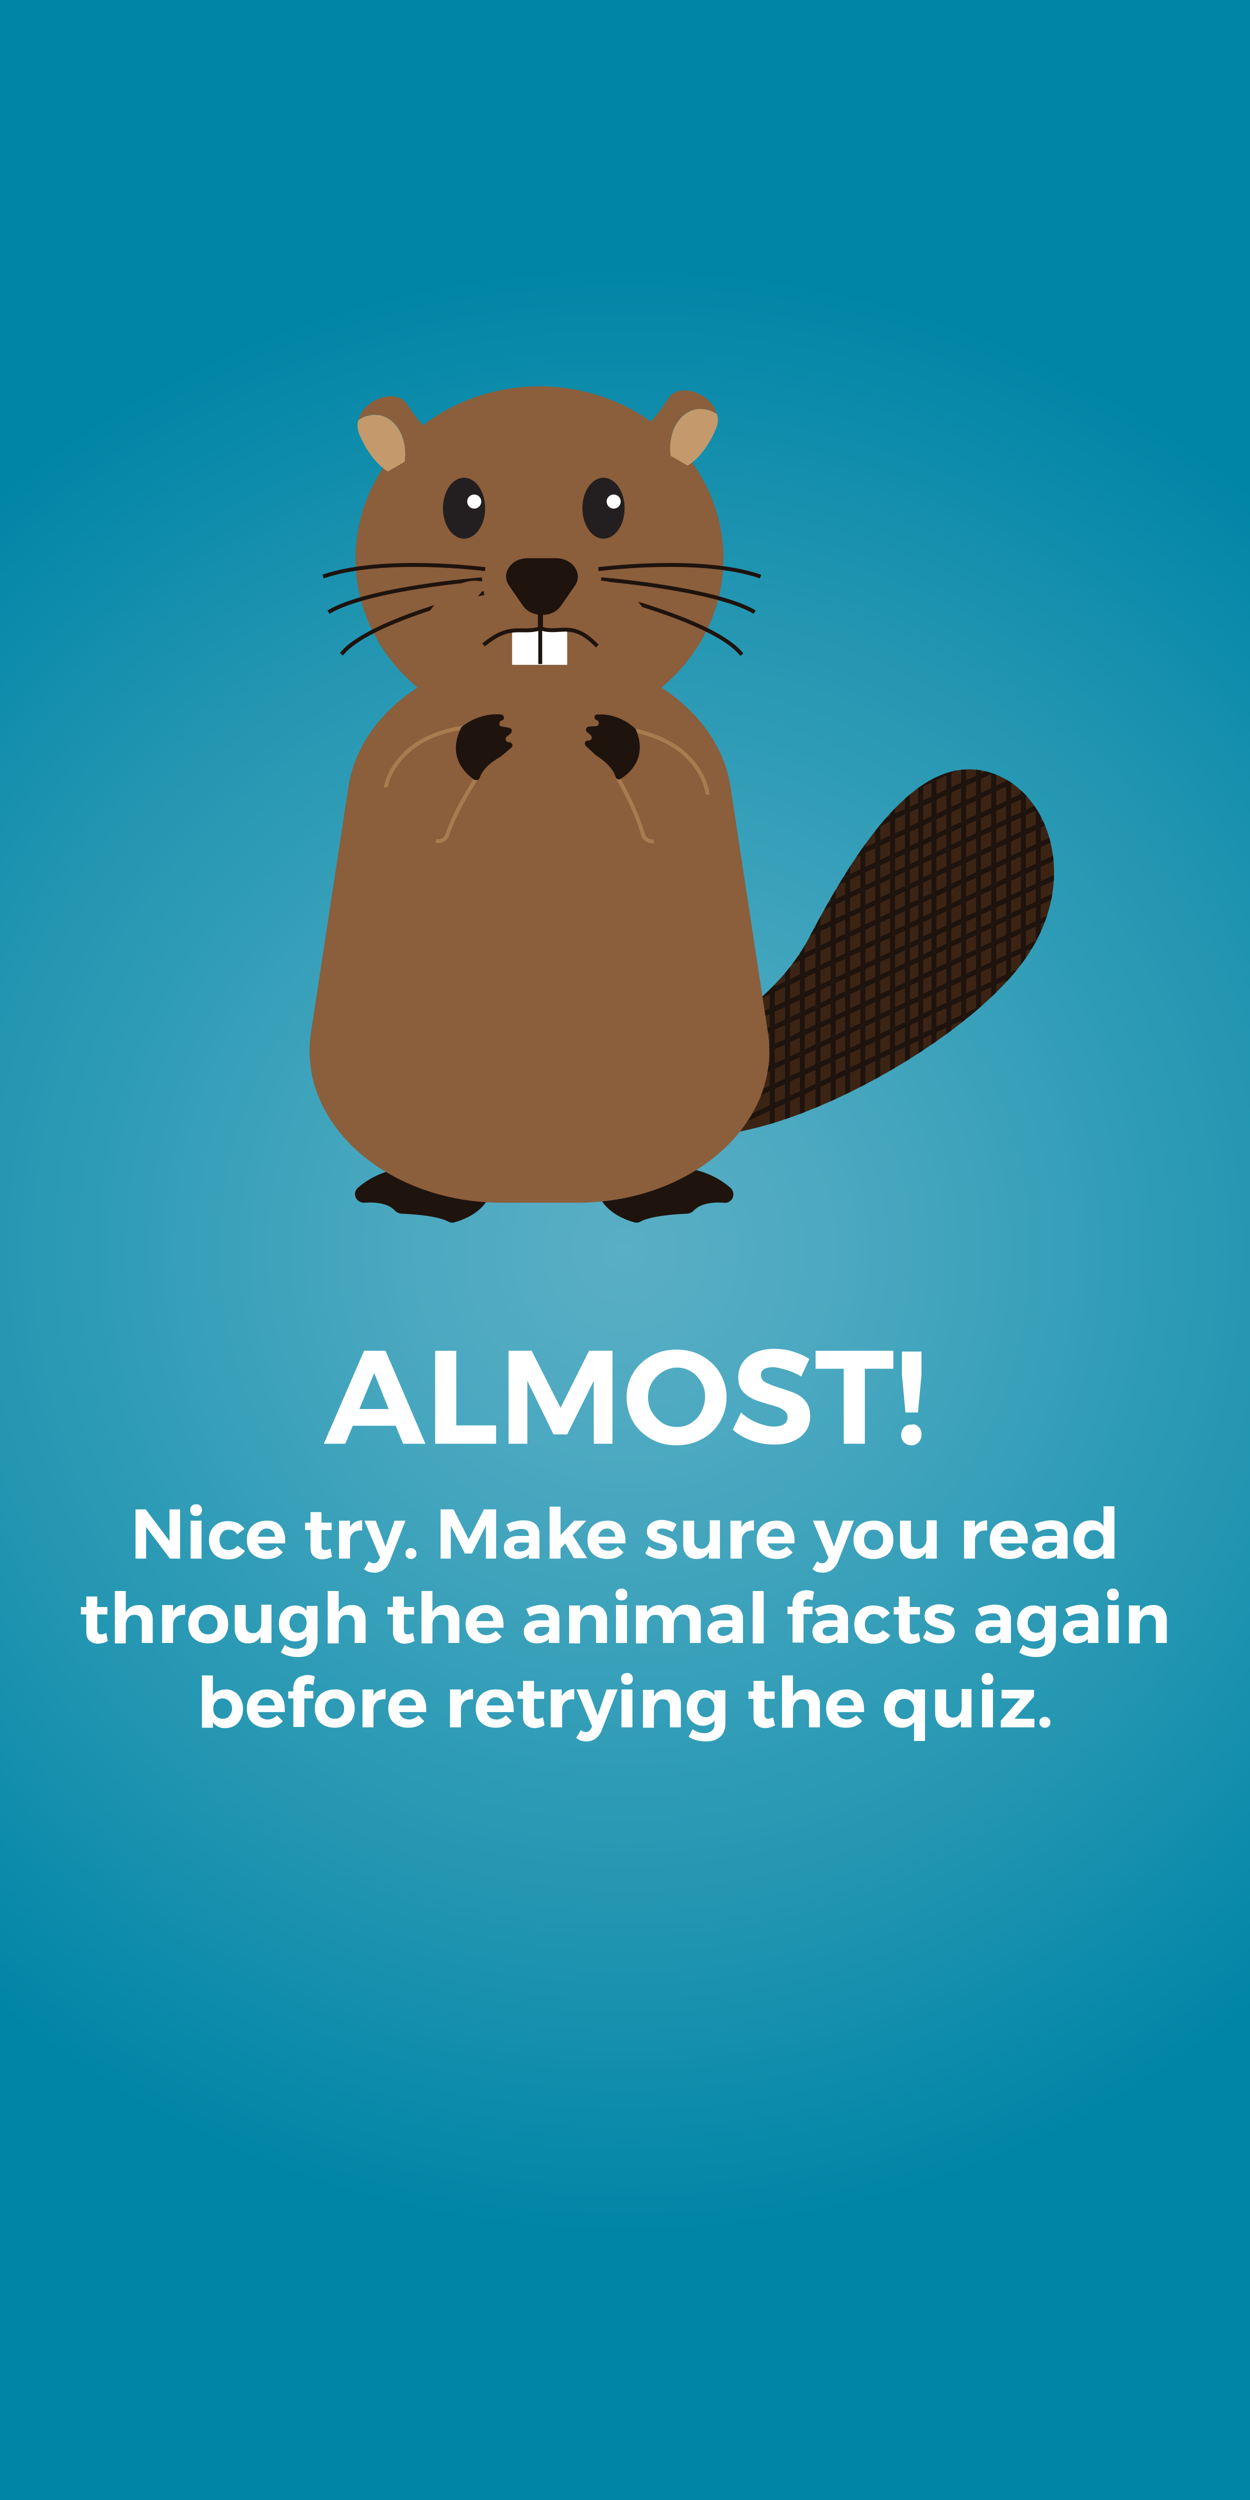 <?xml version="1.0" encoding="utf-8"?>
<!-- Generator: Adobe Illustrator 19.0.0, SVG Export Plug-In . SVG Version: 6.00 Build 0)  -->
<svg version="1.1" id="Layer_1" xmlns="http://www.w3.org/2000/svg" xmlns:xlink="http://www.w3.org/1999/xlink" x="0px" y="0px"
	 viewBox="140 -300 320 640" style="enable-background:new 140 -300 320 640;" xml:space="preserve">
<rect x="140" y="-300" width="320" height="640" fill="#333333" stroke="none"/>
<style type="text/css">
	.st0{fill:url(#SVGID_1_);}
	.st1{fill:#1E130D;}
	.st2{fill:#8B5E3C;}
	.st3{fill:#C49A6C;}
	.st4{clip-path:url(#SVGID_3_);}
	.st5{fill:#3C2415;}
	.st6{fill:none;stroke:#1E130D;stroke-width:1.27;stroke-miterlimit:10;}
	.st7{fill:#231F20;}
	.st8{fill:#FFFFFF;}
	.st9{fill:none;stroke:#1E130D;stroke-miterlimit:10;}
	.st10{fill:none;stroke:#A97C50;stroke-miterlimit:10;}
</style>
<title>Asset 46</title>
<radialGradient id="SVGID_1_" cx="300" cy="20" r="252.982" gradientTransform="matrix(1 0 0 -1 0 40)" gradientUnits="userSpaceOnUse">
	<stop  offset="0" style="stop-color:#59AFC5"/>
	<stop  offset="0.23" style="stop-color:#4AA8C0"/>
	<stop  offset="0.66" style="stop-color:#2396B2"/>
	<stop  offset="1" style="stop-color:#0085A6"/>
</radialGradient>
<rect x="140" y="-300" class="st0" width="320" height="640"/>
<g id="Layer_2-2">
	<g id="Orca">
		<path class="st1" d="M247.3-1.3c0,0-9.1-0.5-15.7,5.4c-0.9,0.8-1,2.2-0.1,3.1c0.5,0.5,1.1,0.7,1.8,0.7c2.8-0.2,6,0.1,7.8,2
			c0.4,0.5,1,0.7,1.6,0.8c2.6,0.1,9.2,0.5,12,2c0.5,0.3,1.1,0.4,1.7,0.2c2.1-0.6,6.9-2.3,9-6.8C268.1,0.4,247.3-1.3,247.3-1.3z"/>
		<path class="st1" d="M311.3-1.3c0,0,9.1-0.5,15.7,5.4c0.9,0.8,1,2.2,0.2,3.1c-0.5,0.5-1.1,0.8-1.8,0.7c-2.8-0.2-6,0.1-7.8,2
			c-0.4,0.5-1,0.7-1.6,0.8c-2.6,0.1-9.2,0.5-12,2c-0.5,0.3-1.1,0.4-1.7,0.2c-2.1-0.6-6.9-2.3-9-6.8C290.6,0.4,311.3-1.3,311.3-1.3z"
			/>
		<ellipse class="st2" cx="278.1" cy="-157" rx="47.1" ry="44.1"/>
		<path class="st2" d="M237.3-193.7c4.4,0.9,7.1,6.1,6.4,11.9l8.9-5.2c-3.3-2.7-6.1-5.8-8.3-9.4c-2.7-4.5-11.3-1.4-12.5,3.9
			C233.3-193.6,235.3-194.1,237.3-193.7z"/>
		<path class="st3" d="M239.3-179.3l4.3-2.5c0.8-5.8-2-11-6.4-11.9c-1.9-0.3-3.9,0.1-5.5,1.3c-0.3,1.2-0.2,2.5,0.3,3.6
			C235-181.6,239.3-179.3,239.3-179.3z"/>
		<path class="st2" d="M318-195.2c-4.4,0.9-7.1,6.1-6.4,11.9l-8.9-5.2c3.3-2.6,6.1-5.8,8.3-9.4c2.7-4.5,11.2-1.4,12.5,3.9
			C322-195.1,320-195.5,318-195.2z"/>
		<path class="st3" d="M316-180.8l-4.3-2.5c-0.8-5.8,2-11,6.4-11.9c1.9-0.3,3.9,0.1,5.5,1.3c0.3,1.2,0.2,2.5-0.3,3.6
			C320.3-183,316-180.8,316-180.8z"/>
		<g>
			<defs>
				<path id="SVGID_2_" d="M300-24.7c0,0,34.4-11,47.1-35.2s27.6-46.2,44.5-42.8s25.9,28.4,9.8,49.6S339-6.5,315.3-9.5L300-24.7z"/>
			</defs>
			<clipPath id="SVGID_3_">
				<use xlink:href="#SVGID_2_"  style="overflow:visible;"/>
			</clipPath>
			<g class="st4">
				<path class="st5" d="M300-24.7c0,0,34.4-11,47.1-35.2s27.6-46.2,44.5-42.8s25.9,28.4,9.8,49.6S339-6.5,315.3-9.5L300-24.7z"/>
				<path class="st6" d="M405.8-109.3v81.8"/>
				<path class="st6" d="M402-109.3v81.8"/>
				<path class="st6" d="M398.2-109.3v81.8"/>
				<path class="st6" d="M394.4-109.3v81.8"/>
				<path class="st6" d="M390.5-109.3v81.8"/>
				<path class="st6" d="M386.7-109.3v81.8"/>
				<path class="st6" d="M382.9-109.3v81.8"/>
				<path class="st6" d="M379.1-109.3v81.8"/>
				<path class="st6" d="M375.7-99.2v81.8"/>
				<path class="st6" d="M372.3-99.2v81.8"/>
				<path class="st6" d="M368.5-99.2v81.8"/>
				<path class="st6" d="M364.7-99.2v81.8"/>
				<path class="st6" d="M360.9-99.2v81.8"/>
				<path class="st6" d="M357-99.2v81.8"/>
				<path class="st6" d="M353.3-99.2v81.8"/>
				<path class="st6" d="M349.4-96.6v81.8"/>
				<path class="st6" d="M345.4-76.3V5.6"/>
				<path class="st6" d="M341.6-76.3V5.6"/>
				<path class="st6" d="M337.7-73.7V8.1"/>
				<line class="st6" x1="327.8" y1="-12" x2="419.8" y2="-55.3"/>
				<line class="st6" x1="325.7" y1="-16" x2="417.7" y2="-59.3"/>
				<line class="st6" x1="323.5" y1="-20.1" x2="415.6" y2="-63.3"/>
				<line class="st6" x1="321.4" y1="-24.1" x2="413.4" y2="-67.4"/>
				<line class="st6" x1="319.3" y1="-28.1" x2="411.3" y2="-71.4"/>
				<line class="st6" x1="325.7" y1="-35.8" x2="417.7" y2="-79"/>
				<line class="st6" x1="323.5" y1="-39.8" x2="415.6" y2="-83.1"/>
				<line class="st6" x1="321.4" y1="-43.8" x2="413.4" y2="-87.1"/>
				<line class="st6" x1="319.3" y1="-47.9" x2="411.3" y2="-91.1"/>
				<line class="st6" x1="317.2" y1="-51.9" x2="409.2" y2="-95.1"/>
				<line class="st6" x1="330.3" y1="-62.7" x2="422.3" y2="-105.9"/>
				<line class="st6" x1="328.2" y1="-66.7" x2="420.2" y2="-110"/>
				<line class="st6" x1="326.1" y1="-70.8" x2="418.1" y2="-114"/>
				<line class="st6" x1="324" y1="-74.8" x2="416" y2="-118"/>
				<line class="st6" x1="321.8" y1="-78.8" x2="413.9" y2="-122.1"/>
			</g>
		</g>
		<path class="st2" d="M287.7,7.9h-19.2c-29.5,0-52.4-20.4-48.9-43.5l9.6-63c3-19.5,24-34.2,48.9-34.2l0,0
			c24.9,0,45.9,14.7,48.9,34.2l9.6,63C340.1-12.5,317.3,7.9,287.7,7.9z"/>
		<path class="st1" d="M287.2-150.1l-3.6,5.2c-2.1,3.1-7.5,3.1-9.7,0l-3.6-5.2c-2.1-3.1,0.5-7,4.8-7h7.2
			C286.6-157.1,289.3-153.2,287.2-150.1z"/>
		<ellipse class="st7" cx="258.8" cy="-169.9" rx="5.4" ry="7.8"/>
		<circle class="st8" cx="261.4" cy="-171.6" r="1.8"/>
		<ellipse class="st7" cx="294.5" cy="-169.9" rx="5.4" ry="7.8"/>
		<circle class="st8" cx="297.1" cy="-171.6" r="1.8"/>
		<path class="st9" d="M264.2-154.3c0,0-26.3-3.4-41.5,1.9"/>
		<path class="st9" d="M263.4-151.7c0,0-29,2.2-39.3,8.4"/>
		<path class="st9" d="M263.9-148.2c0,0-29.8,7.1-36.5,15.7"/>
		<path class="st9" d="M293.2-154.3c0,0,26.3-3.4,41.5,1.9"/>
		<path class="st9" d="M293.9-151.7c0,0,29,2.3,39.3,8.4"/>
		<path class="st9" d="M293.4-148.2c0,0,29.8,7.1,36.5,15.8"/>
		<path class="st8" d="M271.1-138.2v8.4h14.1v-8.6c-2.3,0.1-4.7-0.1-7-0.6C278.2-139.1,276.6-138.2,271.1-138.2z"/>
		<path class="st9" d="M263.8-134.9c7-5.8,9.5-2.7,14.4-4.2v-11.3"/>
		<path class="st9" d="M292.9-134.6c-6.5-6.8-9.5-2.9-14.4-4.5v-11.3"/>
		<line class="st9" x1="278.3" y1="-130" x2="278.3" y2="-139.1"/>
		<path class="st10" d="M238.8-98.4c-0.1-0.4,2.1-12.6,19.6-15.3"/>
		<path class="st10" d="M262-100.8c0,0-5.1,7.5-7.5,14.5c-0.4,1.2-1.7,1.9-2.9,1.5"/>
		<path class="st1" d="M261.4-100.4c-2.2-1.5-7-5.8-3.4-13.2c0.1-0.1,0.1-0.2,0.2-0.3c2.8-2.3,6.5-3.5,10.1-3.2
			c0.4,0.1,0.8,0.5,0.7,0.9c0,0.3-0.2,0.5-0.4,0.6l-0.3,0.1c-0.4,0.2-0.6,0.7-0.4,1.1c0,0,0,0,0,0c0.1,0.2,0.3,0.4,0.6,0.4l1.8,0.3
			c0.4,0.1,0.8,0.4,0.7,0.9c0,0.2-0.2,0.4-0.3,0.6l-1,0.8c-0.3,0.3-0.4,0.8-0.1,1.1c0,0,0,0,0,0c0.2,0.2,0.4,0.3,0.7,0.3l0,0
			c0.4,0,0.8,0.3,0.9,0.7c0,0,0,0,0,0c0,0.3-0.1,0.5-0.3,0.7l-2.6,2.2l-0.1,0.1c-0.6,0.3-4.4,2.4-5.4,5.4c-0.1,0.4-0.5,0.7-1,0.6
			c0,0,0,0,0,0C261.6-100.3,261.5-100.3,261.4-100.4z"/>
		<path class="st10" d="M321.1-96.6c0.1-0.4-1.3-12.7-18.7-16.4"/>
		<path class="st10" d="M297.9-101.3c0,0,4.7,7.8,6.7,14.9c0.3,1.2,1.6,2,2.8,1.7"/>
		<path class="st1" d="M298.7-100.5c2.2-1.3,7.2-5.3,4.1-12.7c0-0.1-0.1-0.2-0.2-0.3c-2.6-2.4-6.1-3.8-9.7-3.6
			c-0.4,0-0.8,0.4-0.7,0.8c0,0.3,0.2,0.5,0.4,0.6l0.3,0.1c0.4,0.2,0.5,0.7,0.3,1.1c0,0,0,0,0,0c-0.1,0.2-0.3,0.4-0.6,0.4l-1.8,0.1
			c-0.4,0-0.8,0.4-0.8,0.8c0,0.2,0.1,0.5,0.3,0.6l0.9,0.8c0.3,0.3,0.4,0.8,0.1,1.1c0,0,0,0,0,0c-0.2,0.2-0.4,0.3-0.7,0.3l0,0
			c-0.4-0.1-0.8,0.2-0.9,0.7c0,0.3,0.1,0.5,0.3,0.7l2.5,2.3c0,0,0.1,0.1,0.1,0.1c0.5,0.3,4.2,2.6,5,5.5c0.1,0.4,0.5,0.7,0.9,0.6
			C298.5-100.4,298.6-100.4,298.7-100.5z"/>
	</g>
</g>
<path class="st2" d="M264.8-150.7c0,0-5.9,10.8-17.2,11C247.6-139.7,255-154.5,264.8-150.7z"/>
<path class="st2" d="M290.5-150.7c0,0,5.9,10.8,17.2,11C307.6-139.7,300.2-154.5,290.5-150.7z"/>
<g>
	<g>
		<path class="st8" d="M243.2,69.6l-1.9-4.6h-11l-1.9,4.6h-5.5l10.3-23.8h5.5l10.2,23.8H243.2z M232,60.7h7.5l-3.7-9.2L232,60.7z"/>
		<path class="st8" d="M251.4,45.8h5.4v19.1H267v4.7h-15.6V45.8z"/>
		<path class="st8" d="M270.1,45.8h6l7.4,14.6l7.3-14.6h6v23.8H292V53.5l-6.8,13.7h-3.5L275,53.5v16.1h-4.8V45.8z"/>
		<path class="st8" d="M319.7,47.1c1.9,1.1,3.5,2.5,4.6,4.4c1.1,1.9,1.7,3.9,1.7,6.2c0,2.3-0.6,4.4-1.7,6.3
			c-1.1,1.9-2.7,3.4-4.6,4.4c-2,1.1-4.1,1.6-6.5,1.6c-2.4,0-4.5-0.5-6.5-1.6c-1.9-1.1-3.5-2.5-4.6-4.4c-1.1-1.9-1.7-4-1.7-6.3
			c0-2.3,0.6-4.4,1.7-6.2c1.1-1.9,2.7-3.3,4.6-4.4s4.1-1.6,6.5-1.6C315.6,45.5,317.7,46,319.7,47.1z M309.6,51.2
			c-1.1,0.7-2,1.6-2.7,2.7c-0.7,1.2-1,2.4-1,3.8c0,1.4,0.3,2.7,1,3.8s1.6,2.1,2.7,2.8c1.1,0.7,2.3,1,3.7,1s2.5-0.3,3.6-1
			c1.1-0.7,2-1.6,2.6-2.8c0.6-1.2,1-2.5,1-3.9c0-1.4-0.3-2.7-1-3.8s-1.5-2.1-2.6-2.7c-1.1-0.7-2.3-1-3.6-1S310.7,50.5,309.6,51.2z"
			/>
		<path class="st8" d="M341.3,50.7c-1.4-0.4-2.5-0.7-3.5-0.7c-0.9,0-1.7,0.2-2.2,0.5c-0.5,0.3-0.8,0.8-0.8,1.5
			c0,0.8,0.4,1.5,1.2,1.9c0.8,0.4,2,0.9,3.6,1.4c1.6,0.5,3,1,4,1.4c1.1,0.5,2,1.2,2.7,2.1s1.1,2.2,1.1,3.8c0,1.5-0.4,2.8-1.2,3.9
			s-1.9,1.9-3.3,2.5c-1.4,0.6-3,0.8-4.8,0.8c-1.9,0-3.8-0.3-5.7-1c-1.9-0.7-3.5-1.6-4.8-2.8l2.1-4.4c1.2,1.1,2.6,2,4.1,2.6
			s3,1,4.3,1c1.1,0,2-0.2,2.6-0.6c0.6-0.4,0.9-1,0.9-1.8c0-0.6-0.2-1.1-0.6-1.5c-0.4-0.4-1-0.7-1.6-1c-0.6-0.2-1.5-0.5-2.7-0.8
			c-1.6-0.5-3-0.9-4-1.4c-1-0.5-1.9-1.1-2.7-2.1S329,54,329,52.5c0-1.4,0.4-2.7,1.2-3.8c0.8-1.1,1.8-1.9,3.2-2.5s3-0.9,4.8-0.9
			c1.6,0,3.2,0.2,4.8,0.7c1.6,0.5,3,1.1,4.2,1.9l-2.1,4.5C344,51.7,342.7,51.1,341.3,50.7z"/>
		<path class="st8" d="M348.8,45.8h19.9v4.6h-7.3v19.2h-5.4V50.4h-7.2V45.8z"/>
		<path class="st8" d="M375.2,65.3c0.5,0.5,0.7,1.1,0.7,1.9c0,0.8-0.2,1.4-0.7,2c-0.5,0.5-1.1,0.8-1.9,0.8c-0.7,0-1.4-0.3-1.9-0.8
			c-0.5-0.5-0.7-1.2-0.7-1.9c0-0.8,0.3-1.4,0.7-1.9c0.5-0.5,1.1-0.7,1.9-0.7C374.1,64.5,374.7,64.8,375.2,65.3z M370.9,46h5v6
			l-0.9,9.6h-3.2l-0.9-9.6V46z"/>
	</g>
	<g>
		<path class="st8" d="M183.4,86.4h2.7V99h-2.6l-6.1-8.1V99h-2.7V86.4h2.6l6.1,8.1V86.4z"/>
		<path class="st8" d="M191.3,85.5c0.3,0.3,0.4,0.7,0.4,1.1c0,0.5-0.1,0.8-0.4,1.1c-0.3,0.3-0.6,0.4-1.1,0.4c-0.4,0-0.8-0.1-1.1-0.4
			c-0.3-0.3-0.4-0.7-0.4-1.1c0-0.5,0.1-0.8,0.4-1.1c0.3-0.3,0.6-0.4,1.1-0.4C190.6,85,191,85.2,191.3,85.5z M188.8,89.3h2.8V99h-2.8
			V89.3z"/>
		<path class="st8" d="M198.6,91.6c-0.7,0-1.3,0.2-1.7,0.7c-0.4,0.5-0.7,1.1-0.7,1.9c0,0.8,0.2,1.4,0.6,1.9c0.4,0.5,1,0.7,1.7,0.7
			c1,0,1.8-0.4,2.3-1.1l1.9,1.3c-0.4,0.7-1,1.2-1.7,1.6c-0.7,0.4-1.6,0.6-2.6,0.6c-1,0-1.8-0.2-2.6-0.6s-1.3-1-1.7-1.7
			c-0.4-0.7-0.6-1.6-0.6-2.6c0-1,0.2-1.9,0.6-2.6s1-1.3,1.7-1.7c0.7-0.4,1.6-0.6,2.6-0.6c0.9,0,1.7,0.2,2.5,0.5
			c0.7,0.4,1.3,0.9,1.7,1.5l-1.9,1.4C200.2,91.9,199.4,91.6,198.6,91.6z"/>
		<path class="st8" d="M211.8,90.6c0.8,0.9,1.2,2.2,1.2,3.8c0,0.3,0,0.5,0,0.7H206c0.2,0.6,0.5,1.1,0.9,1.4c0.4,0.3,1,0.5,1.6,0.5
			c0.5,0,0.9-0.1,1.3-0.3c0.4-0.2,0.8-0.4,1.1-0.8l1.5,1.5c-0.5,0.6-1.1,1-1.8,1.3c-0.7,0.3-1.5,0.4-2.3,0.4c-1,0-1.9-0.2-2.7-0.6
			c-0.8-0.4-1.4-1-1.8-1.7c-0.4-0.7-0.6-1.6-0.6-2.6c0-1,0.2-1.9,0.6-2.6s1-1.3,1.8-1.7s1.6-0.6,2.6-0.6
			C209.8,89.2,211,89.7,211.8,90.6z M210.4,93.4c0-0.6-0.2-1.1-0.6-1.5c-0.4-0.4-0.9-0.6-1.5-0.6c-0.6,0-1.1,0.2-1.5,0.6
			s-0.7,0.9-0.8,1.5H210.4z"/>
		<path class="st8" d="M225,98.5c-0.4,0.2-0.8,0.4-1.2,0.5s-0.9,0.2-1.3,0.2c-0.9,0-1.6-0.3-2.2-0.8c-0.6-0.5-0.8-1.3-0.8-2.2v-4.5
			h-1.4v-1.9h1.4v-2.7h2.8v2.7h2.6v1.9h-2.6v4c0,0.7,0.3,1.1,0.9,1.1c0.4,0,0.9-0.1,1.4-0.4L225,98.5z"/>
		<path class="st8" d="M230.8,89.7c0.5-0.3,1.2-0.5,1.9-0.5v2.6c-0.1,0-0.2,0-0.4,0c-0.9,0-1.5,0.2-2,0.7c-0.5,0.5-0.7,1.1-0.7,1.8
			V99h-2.8v-9.7h2.8v1.7C229.8,90.5,230.3,90,230.8,89.7z"/>
		<path class="st8" d="M235.8,102.6c-0.5,0-1-0.1-1.4-0.2c-0.4-0.1-0.8-0.4-1.2-0.7l1.2-2c0.4,0.3,0.8,0.5,1.3,0.5
			c0.6,0,1-0.3,1.3-0.9l0.3-0.5l-4-9.5h2.9l2.5,6.7l2.3-6.7h2.8l-4.2,10.8C238.7,101.8,237.5,102.6,235.8,102.6z"/>
		<path class="st8" d="M246.2,96.7c0.3,0.3,0.4,0.6,0.4,1c0,0.4-0.1,0.8-0.4,1c-0.3,0.3-0.6,0.4-1,0.4c-0.4,0-0.7-0.1-1-0.4
			c-0.3-0.3-0.4-0.6-0.4-1c0-0.4,0.1-0.8,0.4-1c0.3-0.3,0.6-0.4,1-0.4C245.6,96.3,245.9,96.5,246.2,96.7z"/>
		<path class="st8" d="M252.9,86.4h3.2l3.9,7.7l3.9-7.7h3.1V99h-2.6v-8.5l-3.6,7.2h-1.8l-3.6-7.2V99h-2.6V86.4z"/>
		<path class="st8" d="M275.4,99v-1.1c-0.3,0.4-0.7,0.7-1.3,0.9c-0.5,0.2-1.1,0.3-1.8,0.3c-1,0-1.8-0.3-2.4-0.8
			c-0.6-0.6-0.9-1.3-0.9-2.2c0-0.9,0.3-1.6,1-2.1c0.6-0.5,1.6-0.8,2.7-0.8h2.7V93c0-0.5-0.2-0.9-0.5-1.2c-0.3-0.3-0.8-0.4-1.5-0.4
			c-0.9,0-1.9,0.3-2.9,0.8l-0.9-1.9c0.8-0.4,1.5-0.7,2.2-0.8c0.7-0.2,1.4-0.3,2.2-0.3c1.3,0,2.3,0.3,3,0.9c0.7,0.6,1.1,1.5,1.1,2.6
			l0,6.3H275.4z M274.6,96.8c0.4-0.3,0.7-0.6,0.8-1v-0.9h-2.2c-0.5,0-0.9,0.1-1.2,0.3c-0.3,0.2-0.4,0.5-0.4,0.8
			c0,0.4,0.1,0.7,0.4,0.9c0.3,0.2,0.6,0.3,1.1,0.3C273.7,97.2,274.2,97,274.6,96.8z"/>
		<path class="st8" d="M287,99l-2.3-3.9l-1.2,1.3V99h-2.8V85.7h2.8V93l3.5-3.7h3.1l-3.5,3.7l3.7,5.9H287z"/>
		<path class="st8" d="M298.9,90.6c0.8,0.9,1.2,2.2,1.2,3.8c0,0.3,0,0.5,0,0.7h-6.9c0.2,0.6,0.5,1.1,0.9,1.4c0.4,0.3,1,0.5,1.6,0.5
			c0.5,0,0.9-0.1,1.3-0.3c0.4-0.2,0.8-0.4,1.1-0.8l1.5,1.5c-0.5,0.6-1.1,1-1.8,1.3c-0.7,0.3-1.5,0.4-2.3,0.4c-1,0-1.9-0.2-2.7-0.6
			c-0.8-0.4-1.4-1-1.8-1.7c-0.4-0.7-0.6-1.6-0.6-2.6c0-1,0.2-1.9,0.6-2.6s1-1.3,1.8-1.7s1.6-0.6,2.6-0.6
			C296.9,89.2,298.1,89.7,298.9,90.6z M297.5,93.4c0-0.6-0.2-1.1-0.6-1.5c-0.4-0.4-0.9-0.6-1.5-0.6c-0.6,0-1.1,0.2-1.5,0.6
			s-0.7,0.9-0.8,1.5H297.5z"/>
		<path class="st8" d="M310.7,91.5c-0.5-0.2-1-0.2-1.4-0.2c-0.3,0-0.6,0.1-0.8,0.2s-0.3,0.3-0.3,0.5c0,0.3,0.1,0.5,0.4,0.6
			c0.3,0.1,0.7,0.3,1.3,0.5c0.7,0.2,1.2,0.4,1.7,0.6c0.4,0.2,0.8,0.5,1.2,0.9c0.3,0.4,0.5,0.9,0.5,1.5c0,1-0.4,1.7-1.1,2.2
			c-0.7,0.5-1.7,0.8-2.8,0.8c-0.8,0-1.6-0.1-2.3-0.4c-0.7-0.2-1.4-0.6-1.9-1l0.9-1.9c0.5,0.4,1,0.7,1.6,0.9s1.2,0.3,1.7,0.3
			c0.4,0,0.7-0.1,0.9-0.2c0.2-0.1,0.3-0.3,0.3-0.6c0-0.3-0.1-0.5-0.4-0.6c-0.3-0.2-0.7-0.3-1.4-0.5c-0.7-0.2-1.2-0.4-1.6-0.6
			c-0.4-0.2-0.8-0.5-1.1-0.9c-0.3-0.4-0.5-0.9-0.5-1.5c0-1,0.4-1.7,1.1-2.2c0.7-0.5,1.6-0.8,2.7-0.8c0.7,0,1.3,0.1,2,0.3
			c0.7,0.2,1.3,0.5,1.8,0.8l-1,1.9C311.7,91.9,311.2,91.7,310.7,91.5z"/>
		<path class="st8" d="M324.3,89.3V99h-2.8v-1.7c-0.7,1.2-1.7,1.8-3.2,1.8c-1.1,0-1.9-0.3-2.5-1s-0.9-1.6-0.9-2.7v-6.1h2.8v5.3
			c0,0.6,0.2,1.1,0.5,1.4c0.3,0.3,0.8,0.5,1.3,0.5c0.7,0,1.2-0.2,1.6-0.7c0.4-0.5,0.6-1,0.6-1.8v-4.8H324.3z"/>
		<path class="st8" d="M331.1,89.7c0.5-0.3,1.2-0.5,1.9-0.5v2.6c-0.1,0-0.2,0-0.4,0c-0.9,0-1.5,0.2-2,0.7c-0.5,0.5-0.7,1.1-0.7,1.8
			V99H327v-9.7h2.8v1.7C330.1,90.5,330.5,90,331.1,89.7z"/>
		<path class="st8" d="M342.2,90.6c0.8,0.9,1.2,2.2,1.2,3.8c0,0.3,0,0.5,0,0.7h-6.9c0.2,0.6,0.5,1.1,0.9,1.4c0.4,0.3,1,0.5,1.6,0.5
			c0.5,0,0.9-0.1,1.3-0.3c0.4-0.2,0.8-0.4,1.1-0.8l1.5,1.5c-0.5,0.6-1.1,1-1.8,1.3c-0.7,0.3-1.5,0.4-2.3,0.4c-1,0-1.9-0.2-2.7-0.6
			c-0.8-0.4-1.4-1-1.8-1.7c-0.4-0.7-0.6-1.6-0.6-2.6c0-1,0.2-1.9,0.6-2.6s1-1.3,1.8-1.7s1.6-0.6,2.6-0.6
			C340.2,89.2,341.4,89.7,342.2,90.6z M340.8,93.4c0-0.6-0.2-1.1-0.6-1.5c-0.4-0.4-0.9-0.6-1.5-0.6c-0.6,0-1.1,0.2-1.5,0.6
			s-0.7,0.9-0.8,1.5H340.8z"/>
		<path class="st8" d="M350.6,102.6c-0.5,0-1-0.1-1.4-0.2c-0.4-0.1-0.8-0.4-1.2-0.7l1.2-2c0.4,0.3,0.8,0.5,1.3,0.5
			c0.6,0,1-0.3,1.3-0.9l0.3-0.5l-4-9.5h2.9l2.5,6.7l2.3-6.7h2.8l-4.2,10.8C353.5,101.8,352.3,102.6,350.6,102.6z"/>
		<path class="st8" d="M366.3,89.9c0.8,0.4,1.4,1,1.8,1.7c0.4,0.7,0.6,1.6,0.6,2.6c0,1-0.2,1.8-0.6,2.6c-0.4,0.8-1,1.3-1.8,1.7
			c-0.8,0.4-1.7,0.6-2.7,0.6c-1,0-1.9-0.2-2.7-0.6c-0.8-0.4-1.4-1-1.8-1.7c-0.4-0.8-0.6-1.6-0.6-2.6c0-1,0.2-1.8,0.6-2.6
			c0.4-0.7,1-1.3,1.8-1.7c0.8-0.4,1.7-0.6,2.7-0.6C364.6,89.2,365.6,89.5,366.3,89.9z M361.9,92.3c-0.5,0.5-0.7,1.1-0.7,1.9
			s0.2,1.4,0.7,1.9s1,0.7,1.8,0.7c0.7,0,1.3-0.2,1.7-0.7c0.5-0.5,0.7-1.1,0.7-1.9s-0.2-1.4-0.7-1.9c-0.4-0.5-1-0.7-1.7-0.7
			C362.9,91.6,362.3,91.8,361.9,92.3z"/>
		<path class="st8" d="M379.8,89.3V99h-2.8v-1.7c-0.7,1.2-1.7,1.8-3.2,1.8c-1.1,0-1.9-0.3-2.5-1c-0.6-0.7-0.9-1.6-0.9-2.7v-6.1h2.8
			v5.3c0,0.6,0.2,1.1,0.5,1.4c0.3,0.3,0.8,0.5,1.3,0.5c0.7,0,1.2-0.2,1.6-0.7c0.4-0.5,0.6-1,0.6-1.8v-4.8H379.8z"/>
		<path class="st8" d="M390.8,89.7c0.5-0.3,1.2-0.5,1.9-0.5v2.6c-0.1,0-0.2,0-0.4,0c-0.9,0-1.5,0.2-2,0.7s-0.7,1.1-0.7,1.8V99h-2.8
			v-9.7h2.8v1.7C389.8,90.5,390.3,90,390.8,89.7z"/>
		<path class="st8" d="M401.9,90.6c0.8,0.9,1.2,2.2,1.2,3.8c0,0.3,0,0.5,0,0.7h-6.9c0.2,0.6,0.5,1.1,0.9,1.4c0.4,0.3,1,0.5,1.6,0.5
			c0.5,0,0.9-0.1,1.3-0.3c0.4-0.2,0.8-0.4,1.1-0.8l1.5,1.5c-0.5,0.6-1.1,1-1.8,1.3s-1.5,0.4-2.3,0.4c-1,0-1.9-0.2-2.7-0.6
			s-1.3-1-1.8-1.7c-0.4-0.7-0.6-1.6-0.6-2.6c0-1,0.2-1.9,0.6-2.6s1-1.3,1.8-1.7s1.6-0.6,2.6-0.6C399.9,89.2,401.1,89.7,401.9,90.6z
			 M400.5,93.4c0-0.6-0.2-1.1-0.6-1.5s-0.9-0.6-1.5-0.6c-0.6,0-1.1,0.2-1.5,0.6s-0.7,0.9-0.8,1.5H400.5z"/>
		<path class="st8" d="M410.6,99v-1.1c-0.3,0.4-0.7,0.7-1.3,0.9s-1.1,0.3-1.8,0.3c-1,0-1.8-0.3-2.4-0.8c-0.6-0.6-0.9-1.3-0.9-2.2
			c0-0.9,0.3-1.6,1-2.1c0.6-0.5,1.6-0.8,2.7-0.8h2.7V93c0-0.5-0.2-0.9-0.5-1.2c-0.3-0.3-0.8-0.4-1.5-0.4c-0.9,0-1.9,0.3-2.9,0.8
			l-0.9-1.9c0.8-0.4,1.5-0.7,2.2-0.8c0.7-0.2,1.4-0.3,2.2-0.3c1.3,0,2.3,0.3,3,0.9c0.7,0.6,1.1,1.5,1.1,2.6l0,6.3H410.6z
			 M409.8,96.8c0.4-0.3,0.7-0.6,0.8-1v-0.9h-2.2c-0.5,0-0.9,0.1-1.2,0.3s-0.4,0.5-0.4,0.8c0,0.4,0.1,0.7,0.4,0.9
			c0.3,0.2,0.6,0.3,1.1,0.3C408.9,97.2,409.4,97,409.8,96.8z"/>
		<path class="st8" d="M425.3,85.7V99h-2.8v-1.4c-0.3,0.5-0.8,0.9-1.3,1.1c-0.5,0.3-1.1,0.4-1.8,0.4c-0.9,0-1.7-0.2-2.4-0.6
			s-1.2-1-1.6-1.8c-0.4-0.8-0.6-1.6-0.6-2.6c0-1,0.2-1.8,0.6-2.6c0.4-0.7,0.9-1.3,1.6-1.7c0.7-0.4,1.5-0.6,2.4-0.6
			c1.4,0,2.4,0.5,3.1,1.5v-5.1H425.3z M421.8,96.2c0.5-0.5,0.7-1.1,0.7-1.9s-0.2-1.4-0.7-1.9s-1-0.7-1.7-0.7c-0.7,0-1.3,0.2-1.8,0.7
			c-0.5,0.5-0.7,1.1-0.7,1.9c0,0.8,0.2,1.4,0.7,1.9c0.4,0.5,1,0.7,1.8,0.7C420.8,96.9,421.4,96.6,421.8,96.2z"/>
		<path class="st8" d="M167.6,120.1c-0.4,0.2-0.8,0.4-1.2,0.5s-0.9,0.2-1.3,0.2c-0.9,0-1.6-0.3-2.2-0.8c-0.6-0.5-0.8-1.3-0.8-2.2
			v-4.5h-1.4v-1.9h1.4v-2.7h2.8v2.7h2.6v1.9h-2.6v4c0,0.7,0.3,1.1,0.9,1.1c0.4,0,0.9-0.1,1.4-0.4L167.6,120.1z"/>
		<path class="st8" d="M178.1,111.8c0.6,0.7,1,1.6,1,2.7v6.1h-2.8v-5.3c0-0.6-0.2-1.1-0.5-1.4c-0.3-0.4-0.8-0.5-1.4-0.5
			c-0.7,0-1.2,0.2-1.6,0.7s-0.6,1.1-0.6,1.8v4.8h-2.8v-13.4h2.8v5.4c0.7-1.2,1.8-1.8,3.3-1.8C176.6,110.8,177.4,111.2,178.1,111.8z"
			/>
		<path class="st8" d="M185.5,111.3c0.5-0.3,1.2-0.5,1.9-0.5v2.6c-0.1,0-0.2,0-0.4,0c-0.9,0-1.5,0.2-2,0.7c-0.5,0.5-0.7,1.1-0.7,1.8
			v4.7h-2.8v-9.7h2.8v1.7C184.5,112.1,185,111.6,185.5,111.3z"/>
		<path class="st8" d="M196,111.5c0.8,0.4,1.4,1,1.8,1.7c0.4,0.7,0.6,1.6,0.6,2.6c0,1-0.2,1.8-0.6,2.6c-0.4,0.8-1,1.3-1.8,1.7
			c-0.8,0.4-1.7,0.6-2.7,0.6c-1,0-1.9-0.2-2.7-0.6c-0.8-0.4-1.4-1-1.8-1.7c-0.4-0.8-0.6-1.6-0.6-2.6c0-1,0.2-1.8,0.6-2.6
			c0.4-0.7,1-1.3,1.8-1.7c0.8-0.4,1.7-0.6,2.7-0.6C194.3,110.8,195.2,111.1,196,111.5z M191.5,113.9c-0.5,0.5-0.7,1.1-0.7,1.9
			s0.2,1.4,0.7,1.9c0.4,0.5,1,0.7,1.8,0.7c0.7,0,1.3-0.2,1.7-0.7c0.5-0.5,0.7-1.1,0.7-1.9s-0.2-1.4-0.7-1.9c-0.4-0.5-1-0.7-1.7-0.7
			C192.6,113.2,192,113.4,191.5,113.9z"/>
		<path class="st8" d="M209.5,110.9v9.7h-2.8v-1.7c-0.7,1.2-1.7,1.8-3.2,1.8c-1.1,0-1.9-0.3-2.5-1c-0.6-0.7-0.9-1.6-0.9-2.7v-6.1
			h2.8v5.3c0,0.6,0.2,1.1,0.5,1.4c0.3,0.3,0.8,0.5,1.3,0.5c0.7,0,1.2-0.2,1.6-0.7c0.4-0.5,0.6-1,0.6-1.8v-4.8H209.5z"/>
		<path class="st8" d="M221.3,110.9v8.8c0,0.9-0.2,1.7-0.6,2.4c-0.4,0.7-1,1.2-1.8,1.6c-0.8,0.4-1.7,0.5-2.7,0.5
			c-0.8,0-1.5-0.1-2.3-0.3s-1.4-0.5-2-0.9l1-1.9c0.9,0.6,1.9,1,3,1c0.8,0,1.4-0.2,1.9-0.6c0.5-0.4,0.7-0.9,0.7-1.6v-1.1
			c-0.3,0.5-0.7,0.8-1.2,1c-0.5,0.2-1.1,0.4-1.7,0.4c-0.8,0-1.6-0.2-2.2-0.6s-1.1-0.9-1.5-1.6c-0.4-0.7-0.5-1.5-0.5-2.4
			c0-0.9,0.2-1.7,0.5-2.4c0.4-0.7,0.9-1.2,1.5-1.6c0.6-0.4,1.4-0.6,2.2-0.6c0.6,0,1.2,0.1,1.7,0.4c0.5,0.2,0.9,0.6,1.2,1v-1.3H221.3
			z M217.9,117.3c0.4-0.5,0.6-1.1,0.6-1.8c0-0.7-0.2-1.3-0.6-1.8c-0.4-0.5-1-0.7-1.6-0.7s-1.2,0.2-1.6,0.7c-0.4,0.5-0.6,1.1-0.6,1.8
			c0,0.7,0.2,1.3,0.6,1.8s1,0.7,1.6,0.7C216.9,118,217.4,117.8,217.9,117.3z"/>
		<path class="st8" d="M232.6,111.8c0.6,0.7,1,1.6,1,2.7v6.1h-2.8v-5.3c0-0.6-0.2-1.1-0.5-1.4c-0.3-0.4-0.8-0.5-1.4-0.5
			c-0.7,0-1.2,0.2-1.6,0.7s-0.6,1.1-0.6,1.8v4.8h-2.8v-13.4h2.8v5.4c0.7-1.2,1.8-1.8,3.3-1.8C231.1,110.8,232,111.2,232.6,111.8z"/>
		<path class="st8" d="M246.1,120.1c-0.4,0.2-0.8,0.4-1.2,0.5s-0.9,0.2-1.3,0.2c-0.9,0-1.6-0.3-2.2-0.8c-0.6-0.5-0.8-1.3-0.8-2.2
			v-4.5h-1.4v-1.9h1.4v-2.7h2.8v2.7h2.6v1.9h-2.6v4c0,0.7,0.3,1.1,0.9,1.1c0.4,0,0.9-0.1,1.4-0.4L246.1,120.1z"/>
		<path class="st8" d="M256.6,111.8c0.6,0.7,1,1.6,1,2.7v6.1h-2.8v-5.3c0-0.6-0.2-1.1-0.5-1.4c-0.3-0.4-0.8-0.5-1.4-0.5
			c-0.7,0-1.2,0.2-1.6,0.7s-0.6,1.1-0.6,1.8v4.8h-2.8v-13.4h2.8v5.4c0.7-1.2,1.8-1.8,3.3-1.8C255.1,110.8,256,111.2,256.6,111.8z"/>
		<path class="st8" d="M267.7,112.2c0.8,0.9,1.2,2.2,1.2,3.8c0,0.3,0,0.5,0,0.7h-6.9c0.2,0.6,0.5,1.1,0.9,1.4c0.4,0.3,1,0.5,1.6,0.5
			c0.5,0,0.9-0.1,1.3-0.3c0.4-0.2,0.8-0.4,1.1-0.8l1.5,1.5c-0.5,0.6-1.1,1-1.8,1.3c-0.7,0.3-1.5,0.4-2.3,0.4c-1,0-1.9-0.2-2.7-0.6
			c-0.8-0.4-1.4-1-1.8-1.7c-0.4-0.7-0.6-1.6-0.6-2.6c0-1,0.2-1.9,0.6-2.6s1-1.3,1.8-1.7s1.6-0.6,2.6-0.6
			C265.7,110.8,266.9,111.3,267.7,112.2z M266.3,115c0-0.6-0.2-1.1-0.6-1.5c-0.4-0.4-0.9-0.6-1.5-0.6c-0.6,0-1.1,0.2-1.5,0.6
			s-0.7,0.9-0.8,1.5H266.3z"/>
		<path class="st8" d="M280.5,120.6v-1.1c-0.3,0.4-0.7,0.7-1.3,0.9c-0.5,0.2-1.1,0.3-1.8,0.3c-1,0-1.8-0.3-2.4-0.8
			c-0.6-0.6-0.9-1.3-0.9-2.2c0-0.9,0.3-1.6,1-2.1c0.6-0.5,1.6-0.8,2.7-0.8h2.7v-0.2c0-0.5-0.2-0.9-0.5-1.2c-0.3-0.3-0.8-0.4-1.5-0.4
			c-0.9,0-1.9,0.3-2.9,0.8l-0.9-1.9c0.8-0.4,1.5-0.7,2.2-0.8c0.7-0.2,1.4-0.3,2.2-0.3c1.3,0,2.3,0.3,3,0.9c0.7,0.6,1.1,1.5,1.1,2.6
			l0,6.3H280.5z M279.8,118.4c0.4-0.3,0.7-0.6,0.8-1v-0.9h-2.2c-0.5,0-0.9,0.1-1.2,0.3c-0.3,0.2-0.4,0.5-0.4,0.8
			c0,0.4,0.1,0.7,0.4,0.9c0.3,0.2,0.6,0.3,1.1,0.3C278.9,118.8,279.3,118.6,279.8,118.4z"/>
		<path class="st8" d="M294.4,111.8c0.6,0.7,1,1.6,1,2.7v6.1h-2.8v-5.3c0-0.6-0.2-1.1-0.5-1.4c-0.3-0.4-0.8-0.5-1.4-0.5
			c-0.7,0-1.2,0.2-1.6,0.7c-0.4,0.5-0.6,1.1-0.6,1.8v4.8h-2.8v-9.7h2.8v1.7c0.7-1.2,1.8-1.8,3.3-1.8
			C292.9,110.8,293.7,111.2,294.4,111.8z"/>
		<path class="st8" d="M300.2,107.1c0.3,0.3,0.4,0.7,0.4,1.1c0,0.5-0.1,0.8-0.4,1.1c-0.3,0.3-0.6,0.4-1.1,0.4
			c-0.4,0-0.8-0.1-1.1-0.4c-0.3-0.3-0.4-0.7-0.4-1.1c0-0.5,0.1-0.8,0.4-1.1c0.3-0.3,0.6-0.4,1.1-0.4
			C299.5,106.6,299.9,106.8,300.2,107.1z M297.7,110.9h2.8v9.7h-2.8V110.9z"/>
		<path class="st8" d="M318.5,111.8c0.6,0.7,0.9,1.6,0.9,2.7v6.1h-2.8v-5.3c0-0.6-0.2-1.1-0.5-1.5c-0.3-0.3-0.8-0.5-1.4-0.5
			c-0.7,0-1.2,0.2-1.6,0.7c-0.4,0.5-0.6,1-0.6,1.8v4.8h-2.8v-5.3c0-0.6-0.2-1.1-0.5-1.4c-0.3-0.4-0.8-0.5-1.4-0.5
			c-0.7,0-1.2,0.2-1.6,0.7c-0.4,0.5-0.6,1-0.6,1.8v4.8h-2.8v-9.7h2.8v1.7c0.7-1.2,1.8-1.8,3.3-1.8c0.8,0,1.5,0.2,2.1,0.6
			c0.6,0.4,1,0.9,1.2,1.6c0.3-0.7,0.8-1.3,1.4-1.7s1.3-0.6,2.1-0.6C317,110.8,317.9,111.2,318.5,111.8z"/>
		<path class="st8" d="M327.5,120.6v-1.1c-0.3,0.4-0.7,0.7-1.3,0.9c-0.5,0.2-1.1,0.3-1.8,0.3c-1,0-1.8-0.3-2.4-0.8s-0.9-1.3-0.9-2.2
			c0-0.9,0.3-1.6,1-2.1c0.6-0.5,1.6-0.8,2.7-0.8h2.7v-0.2c0-0.5-0.2-0.9-0.5-1.2c-0.3-0.3-0.8-0.4-1.5-0.4c-0.9,0-1.9,0.3-2.9,0.8
			l-0.9-1.9c0.8-0.4,1.5-0.7,2.2-0.8c0.7-0.2,1.4-0.3,2.2-0.3c1.3,0,2.3,0.3,3,0.9c0.7,0.6,1.1,1.5,1.1,2.6l0,6.3H327.5z
			 M326.7,118.4c0.4-0.3,0.7-0.6,0.8-1v-0.9h-2.2c-0.5,0-0.9,0.1-1.2,0.3c-0.3,0.2-0.4,0.5-0.4,0.8c0,0.4,0.1,0.7,0.4,0.9
			c0.3,0.2,0.6,0.3,1.1,0.3C325.8,118.8,326.3,118.6,326.7,118.4z"/>
		<path class="st8" d="M332.7,107.3h2.8v13.4h-2.8V107.3z"/>
		<path class="st8" d="M346,109.7c-0.2,0.2-0.3,0.5-0.3,0.8v0.8h2.3v1.9h-2.3v7.3h-2.8v-7.3h-1.3v-1.9h1.3v-0.9
			c0-0.7,0.2-1.3,0.5-1.8c0.3-0.5,0.7-0.9,1.3-1.1c0.5-0.3,1.1-0.4,1.8-0.4c0.6,0,1.3,0.1,1.9,0.4l-0.4,2.2
			c-0.2-0.1-0.4-0.1-0.6-0.2c-0.2-0.1-0.4-0.1-0.6-0.1C346.5,109.4,346.2,109.5,346,109.7z"/>
		<path class="st8" d="M354.4,120.6v-1.1c-0.3,0.4-0.7,0.7-1.3,0.9c-0.5,0.2-1.1,0.3-1.8,0.3c-1,0-1.8-0.3-2.4-0.8s-0.9-1.3-0.9-2.2
			c0-0.9,0.3-1.6,1-2.1c0.6-0.5,1.6-0.8,2.7-0.8h2.7v-0.2c0-0.5-0.2-0.9-0.5-1.2c-0.3-0.3-0.8-0.4-1.5-0.4c-0.9,0-1.9,0.3-2.9,0.8
			l-0.9-1.9c0.8-0.4,1.5-0.7,2.2-0.8c0.7-0.2,1.4-0.3,2.2-0.3c1.3,0,2.3,0.3,3,0.9c0.7,0.6,1.1,1.5,1.1,2.6l0,6.3H354.4z
			 M353.6,118.4c0.4-0.3,0.7-0.6,0.8-1v-0.9h-2.2c-0.5,0-0.9,0.1-1.2,0.3c-0.3,0.2-0.4,0.5-0.4,0.8c0,0.4,0.1,0.7,0.4,0.9
			c0.3,0.2,0.6,0.3,1.1,0.3C352.7,118.8,353.2,118.6,353.6,118.4z"/>
		<path class="st8" d="M363.8,113.2c-0.7,0-1.3,0.2-1.7,0.7c-0.4,0.5-0.7,1.1-0.7,1.9c0,0.8,0.2,1.4,0.6,1.9c0.4,0.5,1,0.7,1.7,0.7
			c1,0,1.8-0.4,2.3-1.1l1.9,1.3c-0.4,0.7-1,1.2-1.7,1.6s-1.6,0.6-2.6,0.6c-1,0-1.8-0.2-2.6-0.6s-1.3-1-1.7-1.7
			c-0.4-0.7-0.6-1.6-0.6-2.6c0-1,0.2-1.9,0.6-2.6s1-1.3,1.7-1.7s1.6-0.6,2.6-0.6c0.9,0,1.7,0.2,2.5,0.5c0.7,0.4,1.3,0.9,1.7,1.5
			l-1.9,1.4C365.4,113.5,364.7,113.2,363.8,113.2z"/>
		<path class="st8" d="M375.6,120.1c-0.4,0.2-0.8,0.4-1.2,0.5c-0.4,0.1-0.9,0.2-1.3,0.2c-0.9,0-1.6-0.3-2.2-0.8
			c-0.6-0.5-0.8-1.3-0.8-2.2v-4.5h-1.3v-1.9h1.3v-2.7h2.8v2.7h2.6v1.9h-2.6v4c0,0.7,0.3,1.1,0.9,1.1c0.4,0,0.9-0.1,1.4-0.4
			L375.6,120.1z"/>
		<path class="st8" d="M381.8,113.1c-0.5-0.2-1-0.2-1.4-0.2c-0.3,0-0.6,0.1-0.8,0.2c-0.2,0.1-0.3,0.3-0.3,0.5c0,0.3,0.1,0.5,0.4,0.6
			c0.3,0.1,0.7,0.3,1.3,0.5c0.7,0.2,1.2,0.4,1.7,0.6c0.4,0.2,0.8,0.5,1.2,0.9c0.3,0.4,0.5,0.9,0.5,1.5c0,1-0.4,1.7-1.1,2.2
			c-0.7,0.5-1.7,0.8-2.8,0.8c-0.8,0-1.6-0.1-2.3-0.4c-0.7-0.2-1.4-0.6-1.9-1l0.9-1.9c0.5,0.4,1,0.7,1.6,0.9c0.6,0.2,1.2,0.3,1.7,0.3
			c0.4,0,0.7-0.1,0.9-0.2s0.3-0.3,0.3-0.6c0-0.3-0.1-0.5-0.4-0.6c-0.3-0.2-0.7-0.3-1.4-0.5c-0.7-0.2-1.2-0.4-1.6-0.6
			c-0.4-0.2-0.8-0.5-1.1-0.9c-0.3-0.4-0.5-0.9-0.5-1.5c0-1,0.4-1.7,1.1-2.2c0.7-0.5,1.6-0.8,2.7-0.8c0.7,0,1.3,0.1,2,0.3
			c0.7,0.2,1.3,0.5,1.8,0.8l-1,1.9C382.9,113.5,382.4,113.3,381.8,113.1z"/>
		<path class="st8" d="M396.1,120.6v-1.1c-0.3,0.4-0.7,0.7-1.3,0.9s-1.1,0.3-1.8,0.3c-1,0-1.8-0.3-2.4-0.8c-0.6-0.6-0.9-1.3-0.9-2.2
			c0-0.9,0.3-1.6,1-2.1c0.6-0.5,1.6-0.8,2.7-0.8h2.7v-0.2c0-0.5-0.2-0.9-0.5-1.2c-0.3-0.3-0.8-0.4-1.5-0.4c-0.9,0-1.9,0.3-2.9,0.8
			l-0.9-1.9c0.8-0.4,1.5-0.7,2.2-0.8c0.7-0.2,1.4-0.3,2.2-0.3c1.3,0,2.3,0.3,3,0.9c0.7,0.6,1.1,1.5,1.1,2.6l0,6.3H396.1z
			 M395.3,118.4c0.4-0.3,0.7-0.6,0.8-1v-0.9h-2.2c-0.5,0-0.9,0.1-1.2,0.3s-0.4,0.5-0.4,0.8c0,0.4,0.1,0.7,0.4,0.9
			c0.3,0.2,0.6,0.3,1.1,0.3C394.4,118.8,394.9,118.6,395.3,118.4z"/>
		<path class="st8" d="M410.3,110.9v8.8c0,0.9-0.2,1.7-0.6,2.4c-0.4,0.7-1,1.2-1.8,1.6c-0.8,0.4-1.7,0.5-2.7,0.5
			c-0.8,0-1.5-0.1-2.3-0.3s-1.4-0.5-2-0.9l1-1.9c0.9,0.6,1.9,1,3,1c0.8,0,1.4-0.2,1.9-0.6c0.5-0.4,0.7-0.9,0.7-1.6v-1.1
			c-0.3,0.5-0.7,0.8-1.2,1c-0.5,0.2-1.1,0.4-1.7,0.4c-0.8,0-1.6-0.2-2.2-0.6s-1.1-0.9-1.5-1.6c-0.4-0.7-0.5-1.5-0.5-2.4
			c0-0.9,0.2-1.7,0.5-2.4c0.4-0.7,0.9-1.2,1.5-1.6c0.6-0.4,1.4-0.6,2.2-0.6c0.6,0,1.2,0.1,1.7,0.4c0.5,0.2,0.9,0.6,1.2,1v-1.3H410.3
			z M406.9,117.3c0.4-0.5,0.6-1.1,0.6-1.8c0-0.7-0.2-1.3-0.6-1.8c-0.4-0.5-1-0.7-1.6-0.7s-1.2,0.2-1.6,0.7c-0.4,0.5-0.6,1.1-0.6,1.8
			c0,0.7,0.2,1.3,0.6,1.8s1,0.7,1.6,0.7C406,118,406.5,117.8,406.9,117.3z"/>
		<path class="st8" d="M418.5,120.6v-1.1c-0.3,0.4-0.7,0.7-1.3,0.9s-1.1,0.3-1.8,0.3c-1,0-1.8-0.3-2.4-0.8c-0.6-0.6-0.9-1.3-0.9-2.2
			c0-0.9,0.3-1.6,1-2.1c0.6-0.5,1.6-0.8,2.7-0.8h2.7v-0.2c0-0.5-0.2-0.9-0.5-1.2c-0.3-0.3-0.8-0.4-1.5-0.4c-0.9,0-1.9,0.3-2.9,0.8
			l-0.9-1.9c0.8-0.4,1.5-0.7,2.2-0.8c0.7-0.2,1.4-0.3,2.2-0.3c1.3,0,2.3,0.3,3,0.9c0.7,0.6,1.1,1.5,1.1,2.6l0,6.3H418.5z
			 M417.7,118.4c0.4-0.3,0.7-0.6,0.8-1v-0.9h-2.2c-0.5,0-0.9,0.1-1.2,0.3s-0.4,0.5-0.4,0.8c0,0.4,0.1,0.7,0.4,0.9
			c0.3,0.2,0.6,0.3,1.1,0.3C416.8,118.8,417.3,118.6,417.7,118.4z"/>
		<path class="st8" d="M426,107.1c0.3,0.3,0.4,0.7,0.4,1.1c0,0.5-0.1,0.8-0.4,1.1c-0.3,0.3-0.6,0.4-1.1,0.4c-0.4,0-0.8-0.1-1.1-0.4
			c-0.3-0.3-0.4-0.7-0.4-1.1c0-0.5,0.1-0.8,0.4-1.1c0.3-0.3,0.6-0.4,1.1-0.4C425.4,106.6,425.7,106.8,426,107.1z M423.6,110.9h2.8
			v9.7h-2.8V110.9z"/>
		<path class="st8" d="M437.7,111.8c0.6,0.7,1,1.6,1,2.7v6.1h-2.8v-5.3c0-0.6-0.2-1.1-0.5-1.4c-0.3-0.4-0.8-0.5-1.4-0.5
			c-0.7,0-1.2,0.2-1.6,0.7s-0.6,1.1-0.6,1.8v4.8H429v-9.7h2.8v1.7c0.7-1.2,1.8-1.8,3.3-1.8C436.2,110.8,437.1,111.2,437.7,111.8z"/>
		<path class="st8" d="M200,133.1c0.7,0.4,1.2,1,1.6,1.8c0.4,0.8,0.6,1.6,0.6,2.6c0,1-0.2,1.8-0.6,2.6c-0.4,0.7-0.9,1.3-1.6,1.7
			c-0.7,0.4-1.5,0.6-2.4,0.6c-0.7,0-1.3-0.1-1.8-0.4c-0.5-0.3-1-0.6-1.3-1.1v1.4h-2.8v-13.4h2.8v5.1c0.3-0.5,0.8-0.9,1.3-1.1
			s1.1-0.4,1.8-0.4C198.5,132.4,199.3,132.7,200,133.1z M198.7,139.3c0.4-0.5,0.7-1.1,0.7-1.9c0-0.8-0.2-1.4-0.7-1.9s-1-0.7-1.7-0.7
			s-1.3,0.2-1.7,0.7c-0.5,0.5-0.7,1.1-0.7,1.9c0,0.8,0.2,1.5,0.7,1.9c0.4,0.5,1,0.7,1.7,0.7S198.3,139.8,198.7,139.3z"/>
		<path class="st8" d="M211.7,133.8c0.8,0.9,1.2,2.2,1.2,3.8c0,0.3,0,0.5,0,0.7H206c0.2,0.6,0.5,1.1,0.9,1.4c0.4,0.3,1,0.5,1.6,0.5
			c0.5,0,0.9-0.1,1.3-0.3c0.4-0.2,0.8-0.4,1.1-0.8l1.5,1.5c-0.5,0.6-1.1,1-1.8,1.3c-0.7,0.3-1.5,0.4-2.3,0.4c-1,0-1.9-0.2-2.7-0.6
			c-0.8-0.4-1.4-1-1.8-1.7c-0.4-0.7-0.6-1.6-0.6-2.6c0-1,0.2-1.9,0.6-2.6s1-1.3,1.8-1.7s1.6-0.6,2.6-0.6
			C209.7,132.4,210.9,132.9,211.7,133.8z M210.3,136.6c0-0.6-0.2-1.1-0.6-1.5c-0.4-0.4-0.9-0.6-1.5-0.6c-0.6,0-1.1,0.2-1.5,0.6
			s-0.7,0.9-0.8,1.5H210.3z"/>
		<path class="st8" d="M218.2,131.3c-0.2,0.2-0.3,0.5-0.3,0.8v0.8h2.3v1.9h-2.3v7.3h-2.8v-7.3h-1.3V133h1.3v-0.9
			c0-0.7,0.2-1.3,0.5-1.8c0.3-0.5,0.7-0.9,1.3-1.1s1.1-0.4,1.8-0.4c0.6,0,1.3,0.1,1.9,0.4l-0.4,2.2c-0.2-0.1-0.4-0.1-0.6-0.2
			c-0.2-0.1-0.4-0.1-0.6-0.1C218.7,131,218.5,131.1,218.2,131.3z"/>
		<path class="st8" d="M228.4,133.1c0.8,0.4,1.4,1,1.8,1.7c0.4,0.7,0.6,1.6,0.6,2.6c0,1-0.2,1.8-0.6,2.6c-0.4,0.8-1,1.3-1.8,1.7
			c-0.8,0.4-1.7,0.6-2.7,0.6c-1,0-1.9-0.2-2.7-0.6c-0.8-0.4-1.4-1-1.8-1.7c-0.4-0.8-0.6-1.6-0.6-2.6c0-1,0.2-1.8,0.6-2.6
			c0.4-0.7,1-1.3,1.8-1.7c0.8-0.4,1.7-0.6,2.7-0.6C226.7,132.4,227.6,132.7,228.4,133.1z M223.9,135.5c-0.5,0.5-0.7,1.1-0.7,1.9
			s0.2,1.4,0.7,1.9c0.4,0.5,1,0.7,1.8,0.7c0.7,0,1.3-0.2,1.7-0.7c0.5-0.5,0.7-1.1,0.7-1.9s-0.2-1.4-0.7-1.9c-0.4-0.5-1-0.7-1.7-0.7
			C225,134.8,224.4,135,223.9,135.5z"/>
		<path class="st8" d="M236.8,132.9c0.5-0.3,1.2-0.5,1.9-0.5v2.6c-0.1,0-0.2,0-0.4,0c-0.9,0-1.5,0.2-2,0.7c-0.5,0.5-0.7,1.1-0.7,1.8
			v4.7h-2.8v-9.7h2.8v1.7C235.8,133.7,236.2,133.2,236.8,132.9z"/>
		<path class="st8" d="M247.9,133.8c0.8,0.9,1.2,2.2,1.2,3.8c0,0.3,0,0.5,0,0.7h-6.9c0.2,0.6,0.5,1.1,0.9,1.4c0.4,0.3,1,0.5,1.6,0.5
			c0.5,0,0.9-0.1,1.3-0.3c0.4-0.2,0.8-0.4,1.1-0.8l1.5,1.5c-0.5,0.6-1.1,1-1.8,1.3c-0.7,0.3-1.5,0.4-2.3,0.4c-1,0-1.9-0.2-2.7-0.6
			c-0.8-0.4-1.4-1-1.8-1.7c-0.4-0.7-0.6-1.6-0.6-2.6c0-1,0.2-1.9,0.6-2.6s1-1.3,1.8-1.7s1.6-0.6,2.6-0.6
			C245.9,132.4,247.1,132.9,247.9,133.8z M246.5,136.6c0-0.6-0.2-1.1-0.6-1.5c-0.4-0.4-0.9-0.6-1.5-0.6c-0.6,0-1.1,0.2-1.5,0.6
			s-0.7,0.9-0.8,1.5H246.5z"/>
		<path class="st8" d="M259.2,132.9c0.5-0.3,1.2-0.5,1.9-0.5v2.6c-0.1,0-0.2,0-0.4,0c-0.9,0-1.5,0.2-2,0.7c-0.5,0.5-0.7,1.1-0.7,1.8
			v4.7h-2.8v-9.7h2.8v1.7C258.3,133.7,258.7,133.2,259.2,132.9z"/>
		<path class="st8" d="M270.3,133.8c0.8,0.9,1.2,2.2,1.2,3.8c0,0.3,0,0.5,0,0.7h-6.9c0.2,0.6,0.5,1.1,0.9,1.4c0.4,0.3,1,0.5,1.6,0.5
			c0.5,0,0.9-0.1,1.3-0.3c0.4-0.2,0.8-0.4,1.1-0.8l1.5,1.5c-0.5,0.6-1.1,1-1.8,1.3c-0.7,0.3-1.5,0.4-2.3,0.4c-1,0-1.9-0.2-2.7-0.6
			c-0.8-0.4-1.4-1-1.8-1.7c-0.4-0.7-0.6-1.6-0.6-2.6c0-1,0.2-1.9,0.6-2.6s1-1.3,1.8-1.7s1.6-0.6,2.6-0.6
			C268.4,132.4,269.5,132.9,270.3,133.8z M269,136.6c0-0.6-0.2-1.1-0.6-1.5c-0.4-0.4-0.9-0.6-1.5-0.6c-0.6,0-1.1,0.2-1.5,0.6
			s-0.7,0.9-0.8,1.5H269z"/>
		<path class="st8" d="M279.4,141.7c-0.4,0.2-0.8,0.4-1.2,0.5s-0.9,0.2-1.3,0.2c-0.9,0-1.6-0.3-2.2-0.8c-0.6-0.5-0.8-1.3-0.8-2.2
			v-4.5h-1.4V133h1.4v-2.7h2.8v2.7h2.6v1.9h-2.6v4c0,0.7,0.3,1.1,0.9,1.1c0.4,0,0.9-0.1,1.4-0.4L279.4,141.7z"/>
		<path class="st8" d="M285.1,132.9c0.5-0.3,1.2-0.5,1.9-0.5v2.6c-0.1,0-0.2,0-0.4,0c-0.9,0-1.5,0.2-2,0.7c-0.5,0.5-0.7,1.1-0.7,1.8
			v4.7H281v-9.7h2.8v1.7C284.2,133.7,284.6,133.2,285.1,132.9z"/>
		<path class="st8" d="M290.1,145.8c-0.5,0-1-0.1-1.4-0.2c-0.4-0.1-0.8-0.4-1.2-0.7l1.2-2c0.4,0.3,0.8,0.5,1.3,0.5
			c0.6,0,1-0.3,1.3-0.9l0.3-0.5l-4-9.5h2.9l2.5,6.7l2.3-6.7h2.8l-4.2,10.8C293,145,291.8,145.8,290.1,145.8z"/>
		<path class="st8" d="M301.6,128.7c0.3,0.3,0.4,0.7,0.4,1.1c0,0.5-0.1,0.8-0.4,1.1s-0.6,0.4-1.1,0.4c-0.4,0-0.8-0.1-1.1-0.4
			c-0.3-0.3-0.4-0.7-0.4-1.1c0-0.5,0.1-0.8,0.4-1.1c0.3-0.3,0.6-0.4,1.1-0.4C300.9,128.2,301.3,128.4,301.6,128.7z M299.1,132.5h2.8
			v9.7h-2.8V132.5z"/>
		<path class="st8" d="M313.3,133.4c0.6,0.7,1,1.6,1,2.7v6.1h-2.8v-5.3c0-0.6-0.2-1.1-0.5-1.4c-0.3-0.4-0.8-0.5-1.4-0.5
			c-0.7,0-1.2,0.2-1.6,0.7s-0.6,1.1-0.6,1.8v4.8h-2.8v-9.7h2.8v1.7c0.7-1.2,1.8-1.8,3.3-1.8C311.8,132.4,312.6,132.8,313.3,133.4z"
			/>
		<path class="st8" d="M325.7,132.5v8.8c0,0.9-0.2,1.7-0.6,2.4c-0.4,0.7-1,1.2-1.8,1.6s-1.7,0.5-2.7,0.5c-0.8,0-1.5-0.1-2.3-0.3
			s-1.4-0.5-2-0.9l1-1.9c0.9,0.6,1.9,1,3,1c0.8,0,1.4-0.2,1.9-0.6c0.5-0.4,0.7-0.9,0.7-1.6v-1.1c-0.3,0.5-0.7,0.8-1.2,1
			c-0.5,0.2-1.1,0.4-1.7,0.4c-0.8,0-1.6-0.2-2.2-0.6s-1.1-0.9-1.5-1.6c-0.4-0.7-0.5-1.5-0.5-2.4c0-0.9,0.2-1.7,0.5-2.4
			s0.9-1.2,1.5-1.6c0.6-0.4,1.4-0.6,2.2-0.6c0.6,0,1.2,0.1,1.7,0.4c0.5,0.2,0.9,0.6,1.2,1v-1.3H325.7z M322.3,138.9
			c0.4-0.5,0.6-1.1,0.6-1.8c0-0.7-0.2-1.3-0.6-1.8c-0.4-0.5-1-0.7-1.6-0.7s-1.2,0.2-1.6,0.7c-0.4,0.5-0.6,1.1-0.6,1.8
			c0,0.7,0.2,1.3,0.6,1.8s1,0.7,1.6,0.7C321.3,139.6,321.9,139.4,322.3,138.9z"/>
		<path class="st8" d="M338.4,141.7c-0.4,0.2-0.8,0.4-1.2,0.5s-0.9,0.2-1.3,0.2c-0.9,0-1.6-0.3-2.2-0.8c-0.6-0.5-0.8-1.3-0.8-2.2
			v-4.5h-1.3V133h1.3v-2.7h2.8v2.7h2.6v1.9h-2.6v4c0,0.7,0.3,1.1,0.9,1.1c0.4,0,0.9-0.1,1.3-0.4L338.4,141.7z"/>
		<path class="st8" d="M348.9,133.4c0.6,0.7,1,1.6,1,2.7v6.1h-2.8v-5.3c0-0.6-0.2-1.1-0.5-1.4c-0.3-0.4-0.8-0.5-1.4-0.5
			c-0.7,0-1.2,0.2-1.6,0.7s-0.6,1.1-0.6,1.8v4.8h-2.8v-13.4h2.8v5.4c0.7-1.2,1.8-1.8,3.3-1.8C347.4,132.4,348.3,132.8,348.9,133.4z"
			/>
		<path class="st8" d="M360,133.8c0.8,0.9,1.2,2.2,1.2,3.8c0,0.3,0,0.5,0,0.7h-6.9c0.2,0.6,0.5,1.1,0.9,1.4c0.4,0.3,1,0.5,1.6,0.5
			c0.5,0,0.9-0.1,1.3-0.3c0.4-0.2,0.8-0.4,1.1-0.8l1.5,1.5c-0.5,0.6-1.1,1-1.8,1.3c-0.7,0.3-1.5,0.4-2.3,0.4c-1,0-1.9-0.2-2.7-0.6
			s-1.3-1-1.8-1.7c-0.4-0.7-0.6-1.6-0.6-2.6c0-1,0.2-1.9,0.6-2.6s1-1.3,1.8-1.7s1.6-0.6,2.6-0.6C358,132.4,359.2,132.9,360,133.8z
			 M358.6,136.6c0-0.6-0.2-1.1-0.6-1.5c-0.4-0.4-0.9-0.6-1.5-0.6c-0.6,0-1.1,0.2-1.5,0.6c-0.4,0.4-0.7,0.9-0.8,1.5H358.6z"/>
		<path class="st8" d="M376.8,132.5v13.2H374v-4.9c-0.3,0.5-0.8,0.9-1.3,1.1c-0.5,0.3-1.1,0.4-1.8,0.4c-0.9,0-1.7-0.2-2.4-0.6
			s-1.2-1-1.6-1.8c-0.4-0.8-0.6-1.6-0.6-2.6c0-1,0.2-1.8,0.6-2.6c0.4-0.7,0.9-1.3,1.6-1.7c0.7-0.4,1.5-0.6,2.4-0.6
			c1.4,0,2.4,0.5,3.1,1.5v-1.4H376.8z M373.3,139.4c0.5-0.5,0.7-1.1,0.7-1.9s-0.2-1.4-0.7-1.9c-0.4-0.5-1-0.7-1.7-0.7
			c-0.7,0-1.3,0.2-1.8,0.7c-0.4,0.5-0.7,1.1-0.7,1.9c0,0.8,0.2,1.4,0.7,1.9c0.5,0.5,1,0.7,1.8,0.7
			C372.3,140.1,372.9,139.8,373.3,139.4z"/>
		<path class="st8" d="M388.7,132.5v9.7H386v-1.7c-0.7,1.2-1.7,1.8-3.2,1.8c-1.1,0-1.9-0.3-2.5-1c-0.6-0.7-0.9-1.6-0.9-2.7v-6.1h2.8
			v5.3c0,0.6,0.2,1.1,0.5,1.4c0.3,0.3,0.8,0.5,1.3,0.5c0.7,0,1.2-0.2,1.6-0.7s0.6-1,0.6-1.8v-4.8H388.7z"/>
		<path class="st8" d="M393.9,128.7c0.3,0.3,0.4,0.7,0.4,1.1c0,0.5-0.1,0.8-0.4,1.1s-0.6,0.4-1.1,0.4c-0.4,0-0.8-0.1-1.1-0.4
			s-0.4-0.7-0.4-1.1c0-0.5,0.1-0.8,0.4-1.1s0.6-0.4,1.1-0.4C393.2,128.2,393.6,128.4,393.9,128.7z M391.4,132.5h2.8v9.7h-2.8V132.5z
			"/>
		<path class="st8" d="M396.4,132.6h8.3v1.7l-5,5.7h5.1v2.2l-8.6,0v-1.7l5-5.7l-4.8,0V132.6z"/>
		<path class="st8" d="M408.5,139.9c0.3,0.3,0.4,0.6,0.4,1c0,0.4-0.1,0.8-0.4,1c-0.3,0.3-0.6,0.4-1,0.4c-0.4,0-0.7-0.1-1-0.4
			c-0.3-0.3-0.4-0.6-0.4-1c0-0.4,0.1-0.8,0.4-1s0.6-0.4,1-0.4C407.9,139.5,408.2,139.7,408.5,139.9z"/>
	</g>
</g>
</svg>
